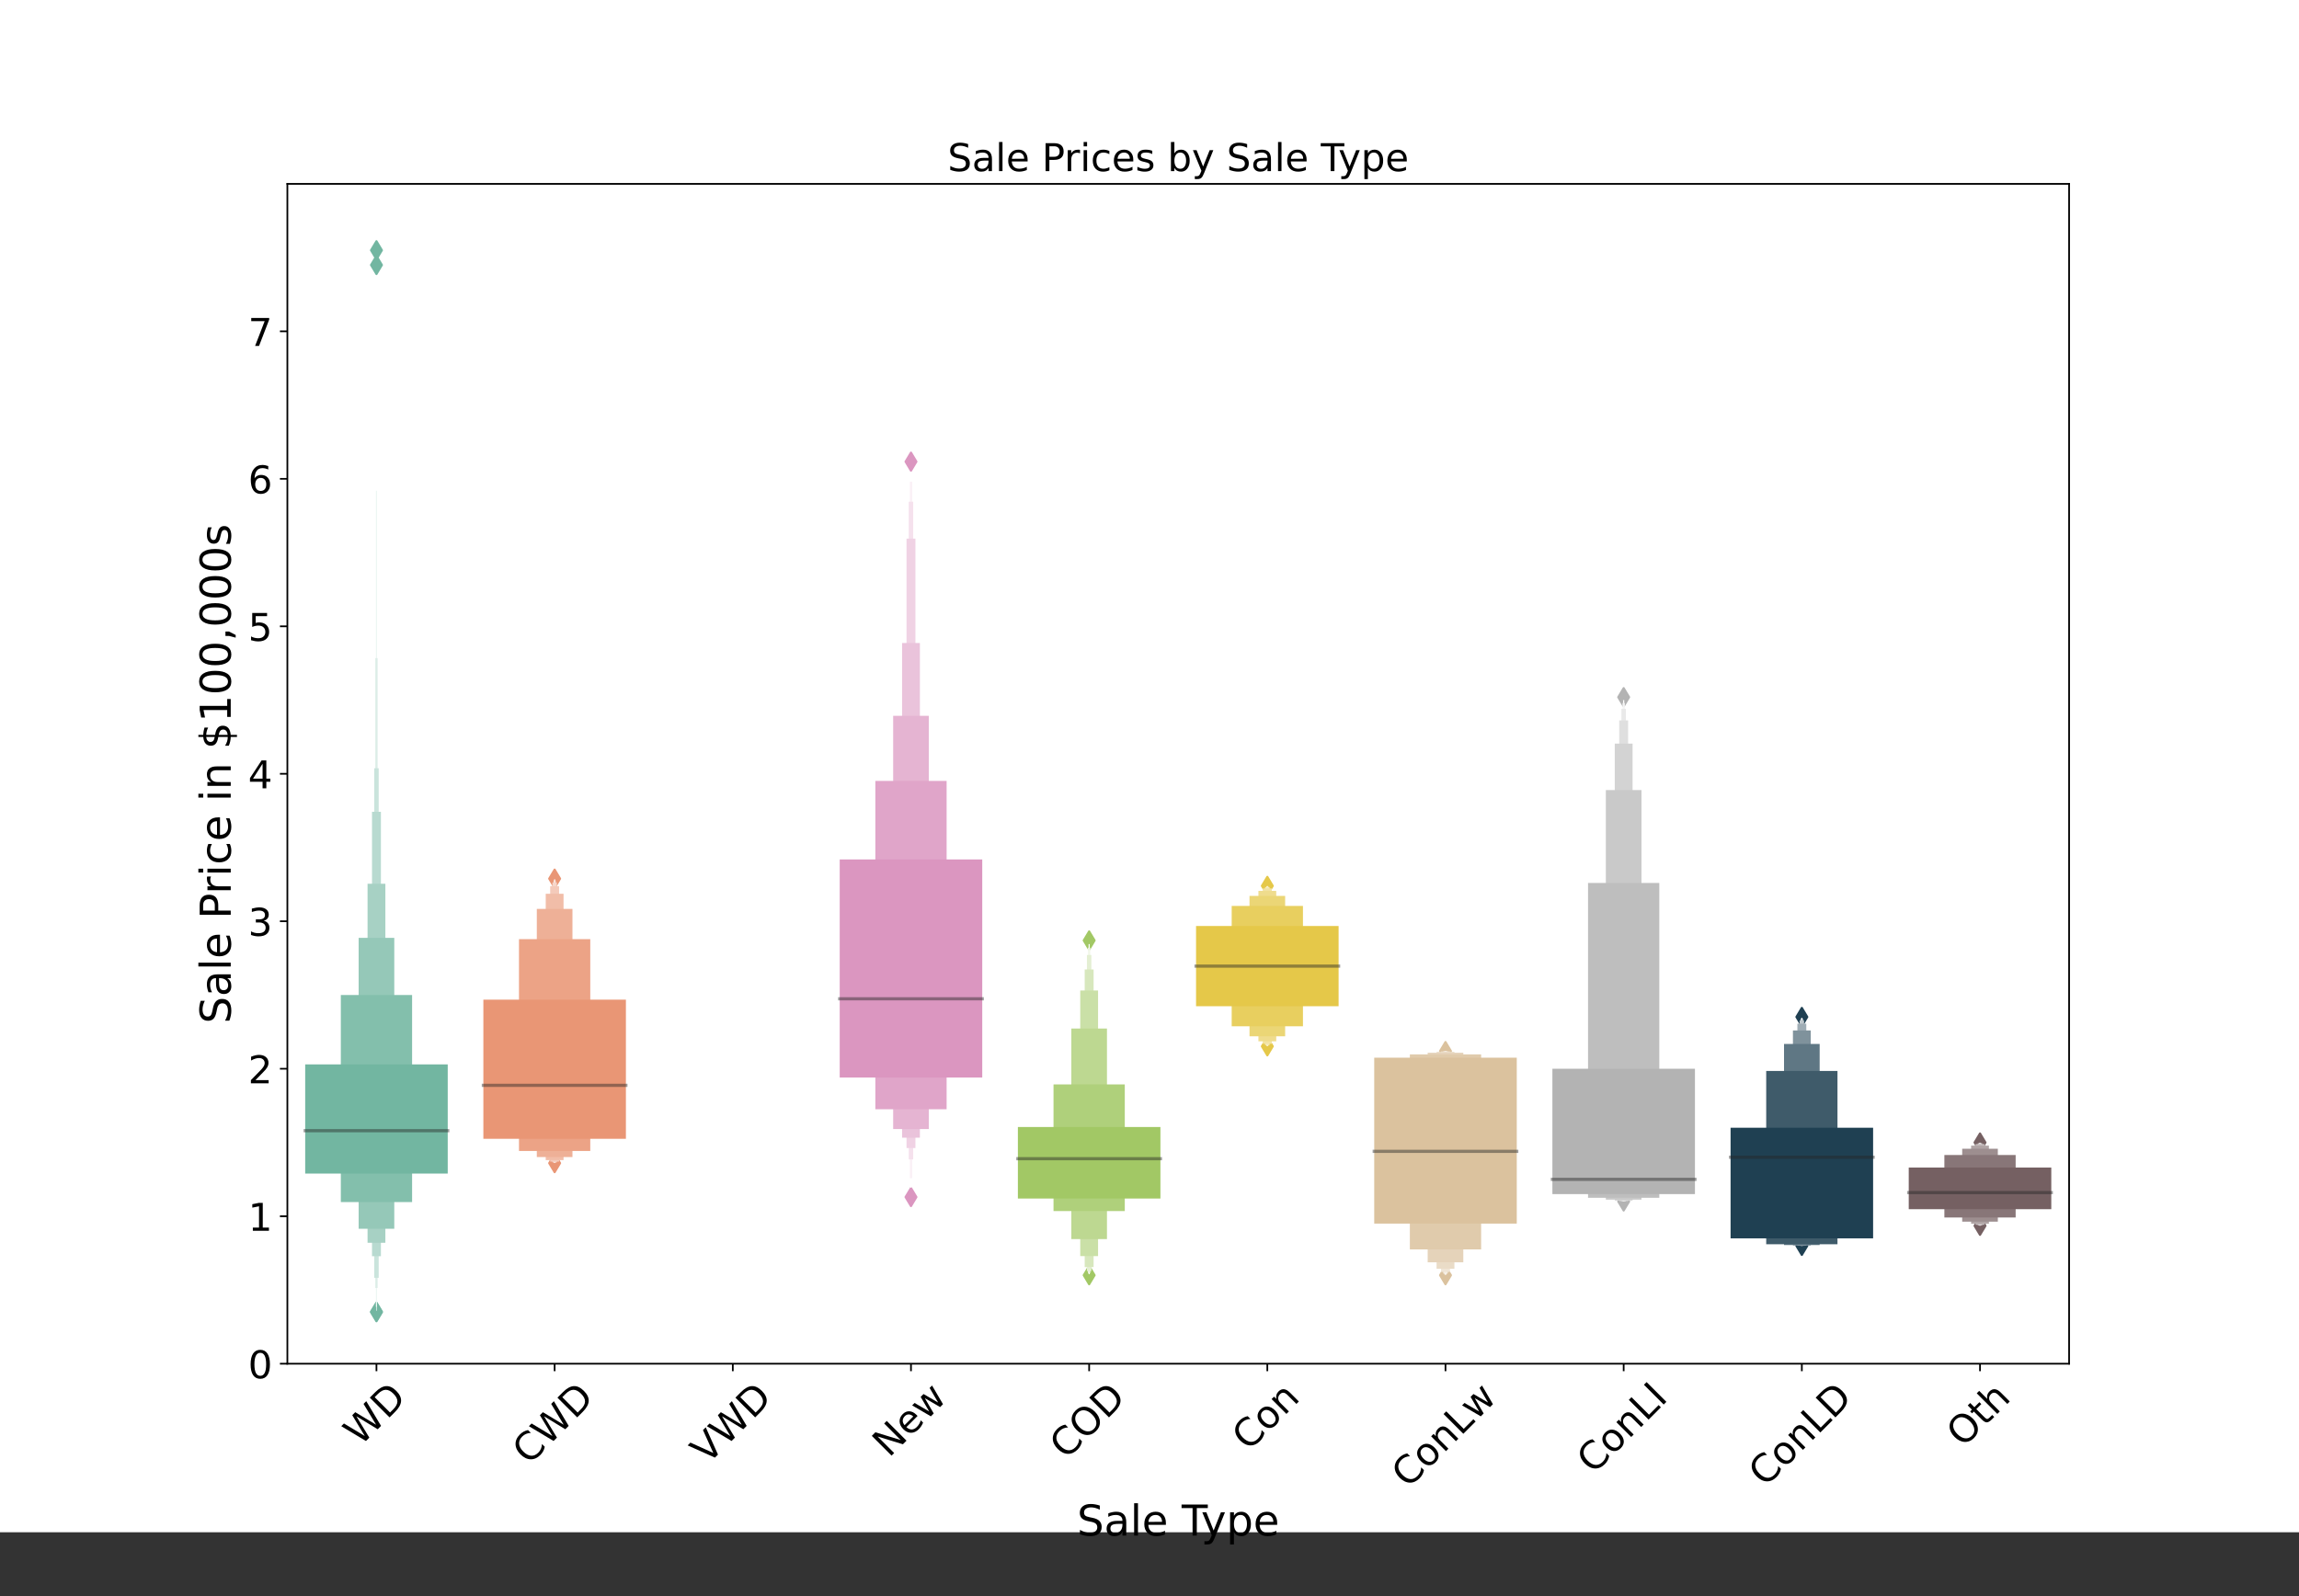 <?xml version="1.0" encoding="utf-8" standalone="no"?>
<!DOCTYPE svg PUBLIC "-//W3C//DTD SVG 1.1//EN"
  "http://www.w3.org/Graphics/SVG/1.1/DTD/svg11.dtd">
<!-- Created with matplotlib (https://matplotlib.org/) -->
<svg height="750pt" version="1.1" viewBox="0 0 1080 750" width="1080pt" xmlns="http://www.w3.org/2000/svg" xmlns:xlink="http://www.w3.org/1999/xlink">
 <rect x="0" y="0" width="1080" height="750" fill="#333333" stroke="none"/>
 <defs>
  <style type="text/css">
*{stroke-linecap:butt;stroke-linejoin:round;}
  </style>
 </defs>
 <g id="figure_1">
  <g id="patch_1">
   <path d="M 0 720 
L 1080 720 
L 1080 0 
L 0 0 
z
" style="fill:#ffffff;"/>
  </g>
  <g id="axes_1">
   <g id="patch_2">
    <path d="M 135 640.8 
L 972 640.8 
L 972 86.4 
L 135 86.4 
z
" style="fill:#ffffff;"/>
   </g>
   <g id="PathCollection_1">
    <defs>
     <path d="M -0 4.243 
L 2.546 0 
L 0 -4.243 
L -2.546 -0 
z
" id="m1fa54014be" style="stroke:#72b6a1;"/>
    </defs>
    <g clip-path="url(#p5eaa5b5c22)">
     <use style="fill:#72b6a1;stroke:#72b6a1;" x="176.85" xlink:href="#m1fa54014be" y="616.614"/>
     <use style="fill:#72b6a1;stroke:#72b6a1;" x="176.85" xlink:href="#m1fa54014be" y="616.329"/>
     <use style="fill:#72b6a1;stroke:#72b6a1;" x="176.85" xlink:href="#m1fa54014be" y="117.585"/>
     <use style="fill:#72b6a1;stroke:#72b6a1;" x="176.85" xlink:href="#m1fa54014be" y="124.515"/>
    </g>
   </g>
   <g id="PatchCollection_1">
    <path clip-path="url(#p5eaa5b5c22)" d="M 176.719 615.905 
L 176.981 615.905 
L 176.981 144.168 
L 176.719 144.168 
z
" style="fill:#ffffff;"/>
    <path clip-path="url(#p5eaa5b5c22)" d="M 176.588 614.077 
L 177.112 614.077 
L 177.112 230.604 
L 176.588 230.604 
z
" style="fill:#edf6f3;"/>
    <path clip-path="url(#p5eaa5b5c22)" d="M 176.327 605.219 
L 177.373 605.219 
L 177.373 309.237 
L 176.327 309.237 
z
" style="fill:#dcede7;"/>
    <path clip-path="url(#p5eaa5b5c22)" d="M 175.804 600.45 
L 177.896 600.45 
L 177.896 360.99 
L 175.804 360.99 
z
" style="fill:#cae4dc;"/>
    <path clip-path="url(#p5eaa5b5c22)" d="M 174.757 590.287 
L 178.942 590.287 
L 178.942 381.466 
L 174.757 381.466 
z
" style="fill:#b8dad0;"/>
    <path clip-path="url(#p5eaa5b5c22)" d="M 172.665 583.974 
L 181.035 583.974 
L 181.035 415.272 
L 172.665 415.272 
z
" style="fill:#a7d1c4;"/>
    <path clip-path="url(#p5eaa5b5c22)" d="M 168.48 577.39 
L 185.22 577.39 
L 185.22 440.696 
L 168.48 440.696 
z
" style="fill:#95c8b8;"/>
    <path clip-path="url(#p5eaa5b5c22)" d="M 160.11 564.847 
L 193.59 564.847 
L 193.59 467.55 
L 160.11 467.55 
z
" style="fill:#83bfac;"/>
    <path clip-path="url(#p5eaa5b5c22)" d="M 143.37 551.455 
L 210.33 551.455 
L 210.33 500.156 
L 143.37 500.156 
z
" style="fill:#72b6a1;"/>
   </g>
   <g id="PathCollection_2">
    <defs>
     <path d="M -0 4.243 
L 2.546 0 
L 0 -4.243 
L -2.546 -0 
z
" id="m1e833fdf84" style="stroke:#e99675;"/>
    </defs>
    <g clip-path="url(#p5eaa5b5c22)">
     <use style="fill:#e99675;stroke:#e99675;" x="260.55" xlink:href="#m1e833fdf84" y="546.552"/>
     <use style="fill:#e99675;stroke:#e99675;" x="260.55" xlink:href="#m1e833fdf84" y="412.872"/>
    </g>
   </g>
   <g id="PatchCollection_2">
    <path clip-path="url(#p5eaa5b5c22)" d="M 260.419 546.507 
L 260.681 546.507 
L 260.681 413.094 
L 260.419 413.094 
z
" style="fill:#ffffff;"/>
    <path clip-path="url(#p5eaa5b5c22)" d="M 260.288 546.463 
L 260.812 546.463 
L 260.812 413.317 
L 260.288 413.317 
z
" style="fill:#fcf2ee;"/>
    <path clip-path="url(#p5eaa5b5c22)" d="M 260.027 546.373 
L 261.073 546.373 
L 261.073 413.761 
L 260.027 413.761 
z
" style="fill:#f9e5dc;"/>
    <path clip-path="url(#p5eaa5b5c22)" d="M 259.504 546.195 
L 261.596 546.195 
L 261.596 414.649 
L 259.504 414.649 
z
" style="fill:#f7d7cb;"/>
    <path clip-path="url(#p5eaa5b5c22)" d="M 258.457 545.837 
L 262.642 545.837 
L 262.642 416.426 
L 258.457 416.426 
z
" style="fill:#f4caba;"/>
    <path clip-path="url(#p5eaa5b5c22)" d="M 256.365 545.123 
L 264.735 545.123 
L 264.735 419.98 
L 256.365 419.98 
z
" style="fill:#f1bda8;"/>
    <path clip-path="url(#p5eaa5b5c22)" d="M 252.18 543.693 
L 268.92 543.693 
L 268.92 427.087 
L 252.18 427.087 
z
" style="fill:#eeb097;"/>
    <path clip-path="url(#p5eaa5b5c22)" d="M 243.81 540.835 
L 277.29 540.835 
L 277.29 441.303 
L 243.81 441.303 
z
" style="fill:#eca386;"/>
    <path clip-path="url(#p5eaa5b5c22)" d="M 227.07 535.117 
L 294.03 535.117 
L 294.03 469.733 
L 227.07 469.733 
z
" style="fill:#e99675;"/>
   </g>
   <g id="PathCollection_3">
    <defs>
     <path d="M -0 4.243 
L 2.546 0 
L 0 -4.243 
L -2.546 -0 
z
" id="m6ea1dcc92c" style="stroke:#db96c0;"/>
    </defs>
    <g clip-path="url(#p5eaa5b5c22)">
     <use style="fill:#db96c0;stroke:#db96c0;" x="427.95" xlink:href="#m6ea1dcc92c" y="562.491"/>
     <use style="fill:#db96c0;stroke:#db96c0;" x="427.95" xlink:href="#m6ea1dcc92c" y="216.922"/>
    </g>
   </g>
   <g id="PatchCollection_3">
    <path clip-path="url(#p5eaa5b5c22)" d="M 427.688 558.069 
L 428.212 558.069 
L 428.212 221.626 
L 427.688 221.626 
z
" style="fill:#ffffff;"/>
    <path clip-path="url(#p5eaa5b5c22)" d="M 427.427 553.647 
L 428.473 553.647 
L 428.473 226.33 
L 427.427 226.33 
z
" style="fill:#faf0f6;"/>
    <path clip-path="url(#p5eaa5b5c22)" d="M 426.904 544.803 
L 428.996 544.803 
L 428.996 235.739 
L 426.904 235.739 
z
" style="fill:#f5e1ed;"/>
    <path clip-path="url(#p5eaa5b5c22)" d="M 425.858 539.46 
L 430.043 539.46 
L 430.043 253.092 
L 425.858 253.092 
z
" style="fill:#f0d2e4;"/>
    <path clip-path="url(#p5eaa5b5c22)" d="M 423.765 534.598 
L 432.135 534.598 
L 432.135 302.143 
L 423.765 302.143 
z
" style="fill:#eac3db;"/>
    <path clip-path="url(#p5eaa5b5c22)" d="M 419.58 530.526 
L 436.32 530.526 
L 436.32 336.356 
L 419.58 336.356 
z
" style="fill:#e5b4d2;"/>
    <path clip-path="url(#p5eaa5b5c22)" d="M 411.21 521.233 
L 444.69 521.233 
L 444.69 366.949 
L 411.21 366.949 
z
" style="fill:#e0a5c9;"/>
    <path clip-path="url(#p5eaa5b5c22)" d="M 394.47 506.323 
L 461.43 506.323 
L 461.43 403.85 
L 394.47 403.85 
z
" style="fill:#db96c0;"/>
   </g>
   <g id="PathCollection_4">
    <defs>
     <path d="M -0 4.243 
L 2.546 0 
L 0 -4.243 
L -2.546 -0 
z
" id="m5a07c19991" style="stroke:#a2c865;"/>
    </defs>
    <g clip-path="url(#p5eaa5b5c22)">
     <use style="fill:#a2c865;stroke:#a2c865;" x="511.65" xlink:href="#m5a07c19991" y="599.22"/>
     <use style="fill:#a2c865;stroke:#a2c865;" x="511.65" xlink:href="#m5a07c19991" y="441.909"/>
    </g>
   </g>
   <g id="PatchCollection_4">
    <path clip-path="url(#p5eaa5b5c22)" d="M 511.388 598.742 
L 511.912 598.742 
L 511.912 443.614 
L 511.388 443.614 
z
" style="fill:#ffffff;"/>
    <path clip-path="url(#p5eaa5b5c22)" d="M 511.127 598.265 
L 512.173 598.265 
L 512.173 445.32 
L 511.127 445.32 
z
" style="fill:#f2f7e9;"/>
    <path clip-path="url(#p5eaa5b5c22)" d="M 510.604 597.31 
L 512.696 597.31 
L 512.696 448.731 
L 510.604 448.731 
z
" style="fill:#e4efd3;"/>
    <path clip-path="url(#p5eaa5b5c22)" d="M 509.558 595.4 
L 513.742 595.4 
L 513.742 455.552 
L 509.558 455.552 
z
" style="fill:#d7e7bd;"/>
    <path clip-path="url(#p5eaa5b5c22)" d="M 507.465 590.237 
L 515.835 590.237 
L 515.835 465.428 
L 507.465 465.428 
z
" style="fill:#cae0a7;"/>
    <path clip-path="url(#p5eaa5b5c22)" d="M 503.28 582.241 
L 520.02 582.241 
L 520.02 483.298 
L 503.28 483.298 
z
" style="fill:#bdd891;"/>
    <path clip-path="url(#p5eaa5b5c22)" d="M 494.91 569.074 
L 528.39 569.074 
L 528.39 509.563 
L 494.91 509.563 
z
" style="fill:#afd07b;"/>
    <path clip-path="url(#p5eaa5b5c22)" d="M 478.17 563.184 
L 545.13 563.184 
L 545.13 529.573 
L 478.17 529.573 
z
" style="fill:#a2c865;"/>
   </g>
   <g id="PathCollection_5">
    <defs>
     <path d="M -0 4.243 
L 2.546 0 
L 0 -4.243 
L -2.546 -0 
z
" id="m0f93e8c6ad" style="stroke:#e5c849;"/>
    </defs>
    <g clip-path="url(#p5eaa5b5c22)">
     <use style="fill:#e5c849;stroke:#e5c849;" x="595.35" xlink:href="#m0f93e8c6ad" y="491.666"/>
     <use style="fill:#e5c849;stroke:#e5c849;" x="595.35" xlink:href="#m0f93e8c6ad" y="416.268"/>
    </g>
   </g>
   <g id="PatchCollection_5">
    <path clip-path="url(#p5eaa5b5c22)" d="M 595.219 491.593 
L 595.481 491.593 
L 595.481 416.342 
L 595.219 416.342 
z
" style="fill:#ffffff;"/>
    <path clip-path="url(#p5eaa5b5c22)" d="M 595.088 491.519 
L 595.612 491.519 
L 595.612 416.415 
L 595.088 416.415 
z
" style="fill:#fcf8e8;"/>
    <path clip-path="url(#p5eaa5b5c22)" d="M 594.827 491.372 
L 595.873 491.372 
L 595.873 416.563 
L 594.827 416.563 
z
" style="fill:#f8f1d1;"/>
    <path clip-path="url(#p5eaa5b5c22)" d="M 594.304 491.077 
L 596.396 491.077 
L 596.396 416.857 
L 594.304 416.857 
z
" style="fill:#f5eaba;"/>
    <path clip-path="url(#p5eaa5b5c22)" d="M 593.258 490.488 
L 597.442 490.488 
L 597.442 417.446 
L 593.258 417.446 
z
" style="fill:#f2e3a4;"/>
    <path clip-path="url(#p5eaa5b5c22)" d="M 591.165 489.31 
L 599.535 489.31 
L 599.535 418.624 
L 591.165 418.624 
z
" style="fill:#efdc8d;"/>
    <path clip-path="url(#p5eaa5b5c22)" d="M 586.98 486.954 
L 603.72 486.954 
L 603.72 420.98 
L 586.98 420.98 
z
" style="fill:#ebd676;"/>
    <path clip-path="url(#p5eaa5b5c22)" d="M 578.61 482.242 
L 612.09 482.242 
L 612.09 425.693 
L 578.61 425.693 
z
" style="fill:#e8cf5f;"/>
    <path clip-path="url(#p5eaa5b5c22)" d="M 561.87 472.817 
L 628.83 472.817 
L 628.83 435.118 
L 561.87 435.118 
z
" style="fill:#e5c849;"/>
   </g>
   <g id="PathCollection_6">
    <defs>
     <path d="M -0 4.243 
L 2.546 0 
L 0 -4.243 
L -2.546 -0 
z
" id="mefba1076ab" style="stroke:#dbc29e;"/>
    </defs>
    <g clip-path="url(#p5eaa5b5c22)">
     <use style="fill:#dbc29e;stroke:#dbc29e;" x="679.05" xlink:href="#mefba1076ab" y="599.22"/>
     <use style="fill:#dbc29e;stroke:#dbc29e;" x="679.05" xlink:href="#mefba1076ab" y="493.884"/>
    </g>
   </g>
   <g id="PatchCollection_6">
    <path clip-path="url(#p5eaa5b5c22)" d="M 678.788 599.031 
L 679.312 599.031 
L 679.312 493.908 
L 678.788 493.908 
z
" style="fill:#ffffff;"/>
    <path clip-path="url(#p5eaa5b5c22)" d="M 678.527 598.841 
L 679.573 598.841 
L 679.573 493.933 
L 678.527 493.933 
z
" style="fill:#faf6f1;"/>
    <path clip-path="url(#p5eaa5b5c22)" d="M 678.004 598.462 
L 680.096 598.462 
L 680.096 493.981 
L 678.004 493.981 
z
" style="fill:#f5eee3;"/>
    <path clip-path="url(#p5eaa5b5c22)" d="M 676.957 597.704 
L 681.143 597.704 
L 681.143 494.079 
L 676.957 494.079 
z
" style="fill:#f0e5d6;"/>
    <path clip-path="url(#p5eaa5b5c22)" d="M 674.865 596.188 
L 683.235 596.188 
L 683.235 494.274 
L 674.865 494.274 
z
" style="fill:#eadcc7;"/>
    <path clip-path="url(#p5eaa5b5c22)" d="M 670.68 593.156 
L 687.42 593.156 
L 687.42 494.664 
L 670.68 494.664 
z
" style="fill:#e5d3ba;"/>
    <path clip-path="url(#p5eaa5b5c22)" d="M 662.31 587.092 
L 695.79 587.092 
L 695.79 495.443 
L 662.31 495.443 
z
" style="fill:#e0cbac;"/>
    <path clip-path="url(#p5eaa5b5c22)" d="M 645.57 574.965 
L 712.53 574.965 
L 712.53 497.002 
L 645.57 497.002 
z
" style="fill:#dbc29e;"/>
   </g>
   <g id="PathCollection_7">
    <defs>
     <path d="M -0 4.243 
L 2.546 0 
L 0 -4.243 
L -2.546 -0 
z
" id="m945fa54803" style="stroke:#b3b3b3;"/>
    </defs>
    <g clip-path="url(#p5eaa5b5c22)">
     <use style="fill:#b3b3b3;stroke:#b3b3b3;" x="762.75" xlink:href="#m945fa54803" y="564.57"/>
     <use style="fill:#b3b3b3;stroke:#b3b3b3;" x="762.75" xlink:href="#m945fa54803" y="327.599"/>
    </g>
   </g>
   <g id="PatchCollection_7">
    <path clip-path="url(#p5eaa5b5c22)" d="M 762.488 564.543 
L 763.012 564.543 
L 763.012 328.963 
L 762.488 328.963 
z
" style="fill:#ffffff;"/>
    <path clip-path="url(#p5eaa5b5c22)" d="M 762.227 564.516 
L 763.273 564.516 
L 763.273 330.327 
L 762.227 330.327 
z
" style="fill:#f4f4f4;"/>
    <path clip-path="url(#p5eaa5b5c22)" d="M 761.704 564.462 
L 763.796 564.462 
L 763.796 333.055 
L 761.704 333.055 
z
" style="fill:#e9e9e9;"/>
    <path clip-path="url(#p5eaa5b5c22)" d="M 760.658 564.353 
L 764.842 564.353 
L 764.842 338.511 
L 760.658 338.511 
z
" style="fill:#dfdfdf;"/>
    <path clip-path="url(#p5eaa5b5c22)" d="M 758.565 564.137 
L 766.935 564.137 
L 766.935 349.424 
L 758.565 349.424 
z
" style="fill:#d3d3d3;"/>
    <path clip-path="url(#p5eaa5b5c22)" d="M 754.38 563.704 
L 771.12 563.704 
L 771.12 371.249 
L 754.38 371.249 
z
" style="fill:#c9c9c9;"/>
    <path clip-path="url(#p5eaa5b5c22)" d="M 746.01 562.837 
L 779.49 562.837 
L 779.49 414.899 
L 746.01 414.899 
z
" style="fill:#bebebe;"/>
    <path clip-path="url(#p5eaa5b5c22)" d="M 729.27 561.105 
L 796.23 561.105 
L 796.23 502.2 
L 729.27 502.2 
z
" style="fill:#b3b3b3;"/>
   </g>
   <g id="PathCollection_8">
    <defs>
     <path d="M -0 4.243 
L 2.546 0 
L 0 -4.243 
L -2.546 -0 
z
" id="m7b55e88d01" style="stroke:#1f4052;"/>
    </defs>
    <g clip-path="url(#p5eaa5b5c22)">
     <use style="fill:#1f4052;stroke:#1f4052;" x="846.45" xlink:href="#m7b55e88d01" y="585.429"/>
     <use style="fill:#1f4052;stroke:#1f4052;" x="846.45" xlink:href="#m7b55e88d01" y="477.856"/>
    </g>
   </g>
   <g id="PatchCollection_8">
    <path clip-path="url(#p5eaa5b5c22)" d="M 846.188 585.417 
L 846.712 585.417 
L 846.712 478.253 
L 846.188 478.253 
z
" style="fill:#ffffff;"/>
    <path clip-path="url(#p5eaa5b5c22)" d="M 845.927 585.405 
L 846.973 585.405 
L 846.973 478.65 
L 845.927 478.65 
z
" style="fill:#dfe4e7;"/>
    <path clip-path="url(#p5eaa5b5c22)" d="M 845.404 585.382 
L 847.496 585.382 
L 847.496 479.443 
L 845.404 479.443 
z
" style="fill:#bfc8cd;"/>
    <path clip-path="url(#p5eaa5b5c22)" d="M 844.357 585.334 
L 848.543 585.334 
L 848.543 481.029 
L 844.357 481.029 
z
" style="fill:#9fadb5;"/>
    <path clip-path="url(#p5eaa5b5c22)" d="M 842.265 585.239 
L 850.635 585.239 
L 850.635 484.202 
L 842.265 484.202 
z
" style="fill:#7f929c;"/>
    <path clip-path="url(#p5eaa5b5c22)" d="M 838.08 585.048 
L 854.82 585.048 
L 854.82 490.548 
L 838.08 490.548 
z
" style="fill:#5f7784;"/>
    <path clip-path="url(#p5eaa5b5c22)" d="M 829.71 584.667 
L 863.19 584.667 
L 863.19 503.24 
L 829.71 503.24 
z
" style="fill:#3f5b6a;"/>
    <path clip-path="url(#p5eaa5b5c22)" d="M 812.97 581.895 
L 879.93 581.895 
L 879.93 529.92 
L 812.97 529.92 
z
" style="fill:#1f4052;"/>
   </g>
   <g id="PathCollection_9">
    <defs>
     <path d="M -0 4.243 
L 2.546 0 
L 0 -4.243 
L -2.546 -0 
z
" id="m2647df2379" style="stroke:#756062;"/>
    </defs>
    <g clip-path="url(#p5eaa5b5c22)">
     <use style="fill:#756062;stroke:#756062;" x="930.15" xlink:href="#m2647df2379" y="576.005"/>
     <use style="fill:#756062;stroke:#756062;" x="930.15" xlink:href="#m2647df2379" y="536.85"/>
    </g>
   </g>
   <g id="PatchCollection_9">
    <path clip-path="url(#p5eaa5b5c22)" d="M 929.888 575.943 
L 930.412 575.943 
L 930.412 536.942 
L 929.888 536.942 
z
" style="fill:#ffffff;"/>
    <path clip-path="url(#p5eaa5b5c22)" d="M 929.627 575.882 
L 930.673 575.882 
L 930.673 537.034 
L 929.627 537.034 
z
" style="fill:#ece9e9;"/>
    <path clip-path="url(#p5eaa5b5c22)" d="M 929.104 575.76 
L 931.196 575.76 
L 931.196 537.218 
L 929.104 537.218 
z
" style="fill:#d7d1d2;"/>
    <path clip-path="url(#p5eaa5b5c22)" d="M 928.058 575.516 
L 932.242 575.516 
L 932.242 537.585 
L 928.058 537.585 
z
" style="fill:#c4bbbc;"/>
    <path clip-path="url(#p5eaa5b5c22)" d="M 925.965 575.028 
L 934.335 575.028 
L 934.335 538.32 
L 925.965 538.32 
z
" style="fill:#b0a4a5;"/>
    <path clip-path="url(#p5eaa5b5c22)" d="M 921.78 574.051 
L 938.52 574.051 
L 938.52 539.791 
L 921.78 539.791 
z
" style="fill:#9d8e8f;"/>
    <path clip-path="url(#p5eaa5b5c22)" d="M 913.41 572.098 
L 946.89 572.098 
L 946.89 542.732 
L 913.41 542.732 
z
" style="fill:#887678;"/>
    <path clip-path="url(#p5eaa5b5c22)" d="M 896.67 568.191 
L 963.63 568.191 
L 963.63 548.614 
L 896.67 548.614 
z
" style="fill:#756062;"/>
   </g>
   <g id="matplotlib.axis_1">
    <g id="xtick_1">
     <g id="line2d_1">
      <defs>
       <path d="M 0 0 
L 0 3.5 
" id="m673f34ac78" style="stroke:#000000;stroke-width:0.8;"/>
      </defs>
      <g>
       <use style="stroke:#000000;stroke-width:0.8;" x="176.85" xlink:href="#m673f34ac78" y="640.8"/>
      </g>
     </g>
     <g id="text_1">
      <!-- WD -->
      <defs>
       <path d="M 3.328 72.906 
L 13.281 72.906 
L 28.609 11.281 
L 43.891 72.906 
L 54.984 72.906 
L 70.312 11.281 
L 85.594 72.906 
L 95.609 72.906 
L 77.297 0 
L 64.891 0 
L 49.516 63.281 
L 33.984 0 
L 21.578 0 
z
" id="DejaVuSans-87"/>
       <path d="M 19.672 64.797 
L 19.672 8.109 
L 31.594 8.109 
Q 46.688 8.109 53.688 14.938 
Q 60.688 21.781 60.688 36.531 
Q 60.688 51.172 53.688 57.984 
Q 46.688 64.797 31.594 64.797 
z
M 9.812 72.906 
L 30.078 72.906 
Q 51.266 72.906 61.172 64.094 
Q 71.094 55.281 71.094 36.531 
Q 71.094 17.672 61.125 8.828 
Q 51.172 0 30.078 0 
L 9.812 0 
z
" id="DejaVuSans-68"/>
      </defs>
      <g transform="translate(169.169 679.856)rotate(-45)scale(0.18 -0.18)">
       <use xlink:href="#DejaVuSans-87"/>
       <use x="98.877" xlink:href="#DejaVuSans-68"/>
      </g>
     </g>
    </g>
    <g id="xtick_2">
     <g id="line2d_2">
      <g>
       <use style="stroke:#000000;stroke-width:0.8;" x="260.55" xlink:href="#m673f34ac78" y="640.8"/>
      </g>
     </g>
     <g id="text_2">
      <!-- CWD -->
      <defs>
       <path d="M 64.406 67.281 
L 64.406 56.891 
Q 59.422 61.531 53.781 63.812 
Q 48.141 66.109 41.797 66.109 
Q 29.297 66.109 22.656 58.469 
Q 16.016 50.828 16.016 36.375 
Q 16.016 21.969 22.656 14.328 
Q 29.297 6.688 41.797 6.688 
Q 48.141 6.688 53.781 8.984 
Q 59.422 11.281 64.406 15.922 
L 64.406 5.609 
Q 59.234 2.094 53.438 0.328 
Q 47.656 -1.422 41.219 -1.422 
Q 24.656 -1.422 15.125 8.703 
Q 5.609 18.844 5.609 36.375 
Q 5.609 53.953 15.125 64.078 
Q 24.656 74.219 41.219 74.219 
Q 47.75 74.219 53.531 72.484 
Q 59.328 70.75 64.406 67.281 
z
" id="DejaVuSans-67"/>
      </defs>
      <g transform="translate(248.426 688.744)rotate(-45)scale(0.18 -0.18)">
       <use xlink:href="#DejaVuSans-67"/>
       <use x="69.824" xlink:href="#DejaVuSans-87"/>
       <use x="168.701" xlink:href="#DejaVuSans-68"/>
      </g>
     </g>
    </g>
    <g id="xtick_3">
     <g id="line2d_3">
      <g>
       <use style="stroke:#000000;stroke-width:0.8;" x="344.25" xlink:href="#m673f34ac78" y="640.8"/>
      </g>
     </g>
     <g id="text_3">
      <!-- VWD -->
      <defs>
       <path d="M 28.609 0 
L 0.781 72.906 
L 11.078 72.906 
L 34.188 11.531 
L 57.328 72.906 
L 67.578 72.906 
L 39.797 0 
z
" id="DejaVuSans-86"/>
      </defs>
      <g transform="translate(332.216 688.563)rotate(-45)scale(0.18 -0.18)">
       <use xlink:href="#DejaVuSans-86"/>
       <use x="68.408" xlink:href="#DejaVuSans-87"/>
       <use x="167.285" xlink:href="#DejaVuSans-68"/>
      </g>
     </g>
    </g>
    <g id="xtick_4">
     <g id="line2d_4">
      <g>
       <use style="stroke:#000000;stroke-width:0.8;" x="427.95" xlink:href="#m673f34ac78" y="640.8"/>
      </g>
     </g>
     <g id="text_4">
      <!-- New -->
      <defs>
       <path d="M 9.812 72.906 
L 23.094 72.906 
L 55.422 11.922 
L 55.422 72.906 
L 64.984 72.906 
L 64.984 0 
L 51.703 0 
L 19.391 60.984 
L 19.391 0 
L 9.812 0 
z
" id="DejaVuSans-78"/>
       <path d="M 56.203 29.594 
L 56.203 25.203 
L 14.891 25.203 
Q 15.484 15.922 20.484 11.062 
Q 25.484 6.203 34.422 6.203 
Q 39.594 6.203 44.453 7.469 
Q 49.312 8.734 54.109 11.281 
L 54.109 2.781 
Q 49.266 0.734 44.188 -0.344 
Q 39.109 -1.422 33.891 -1.422 
Q 20.797 -1.422 13.156 6.188 
Q 5.516 13.812 5.516 26.812 
Q 5.516 40.234 12.766 48.109 
Q 20.016 56 32.328 56 
Q 43.359 56 49.781 48.891 
Q 56.203 41.797 56.203 29.594 
z
M 47.219 32.234 
Q 47.125 39.594 43.094 43.984 
Q 39.062 48.391 32.422 48.391 
Q 24.906 48.391 20.391 44.141 
Q 15.875 39.891 15.188 32.172 
z
" id="DejaVuSans-101"/>
       <path d="M 4.203 54.688 
L 13.188 54.688 
L 24.422 12.016 
L 35.594 54.688 
L 46.188 54.688 
L 57.422 12.016 
L 68.609 54.688 
L 77.594 54.688 
L 63.281 0 
L 52.688 0 
L 40.922 44.828 
L 29.109 0 
L 18.5 0 
z
" id="DejaVuSans-119"/>
      </defs>
      <g transform="translate(417.581 685.234)rotate(-45)scale(0.18 -0.18)">
       <use xlink:href="#DejaVuSans-78"/>
       <use x="74.805" xlink:href="#DejaVuSans-101"/>
       <use x="136.328" xlink:href="#DejaVuSans-119"/>
      </g>
     </g>
    </g>
    <g id="xtick_5">
     <g id="line2d_5">
      <g>
       <use style="stroke:#000000;stroke-width:0.8;" x="511.65" xlink:href="#m673f34ac78" y="640.8"/>
      </g>
     </g>
     <g id="text_5">
      <!-- COD -->
      <defs>
       <path d="M 39.406 66.219 
Q 28.656 66.219 22.328 58.203 
Q 16.016 50.203 16.016 36.375 
Q 16.016 22.609 22.328 14.594 
Q 28.656 6.594 39.406 6.594 
Q 50.141 6.594 56.422 14.594 
Q 62.703 22.609 62.703 36.375 
Q 62.703 50.203 56.422 58.203 
Q 50.141 66.219 39.406 66.219 
z
M 39.406 74.219 
Q 54.734 74.219 63.906 63.938 
Q 73.094 53.656 73.094 36.375 
Q 73.094 19.141 63.906 8.859 
Q 54.734 -1.422 39.406 -1.422 
Q 24.031 -1.422 14.812 8.828 
Q 5.609 19.094 5.609 36.375 
Q 5.609 53.656 14.812 63.938 
Q 24.031 74.219 39.406 74.219 
z
" id="DejaVuSans-79"/>
      </defs>
      <g transform="translate(500.808 686.179)rotate(-45)scale(0.18 -0.18)">
       <use xlink:href="#DejaVuSans-67"/>
       <use x="69.824" xlink:href="#DejaVuSans-79"/>
       <use x="148.535" xlink:href="#DejaVuSans-68"/>
      </g>
     </g>
    </g>
    <g id="xtick_6">
     <g id="line2d_6">
      <g>
       <use style="stroke:#000000;stroke-width:0.8;" x="595.35" xlink:href="#m673f34ac78" y="640.8"/>
      </g>
     </g>
     <g id="text_6">
      <!-- Con -->
      <defs>
       <path d="M 30.609 48.391 
Q 23.391 48.391 19.188 42.75 
Q 14.984 37.109 14.984 27.297 
Q 14.984 17.484 19.156 11.844 
Q 23.344 6.203 30.609 6.203 
Q 37.797 6.203 41.984 11.859 
Q 46.188 17.531 46.188 27.297 
Q 46.188 37.016 41.984 42.703 
Q 37.797 48.391 30.609 48.391 
z
M 30.609 56 
Q 42.328 56 49.016 48.375 
Q 55.719 40.766 55.719 27.297 
Q 55.719 13.875 49.016 6.219 
Q 42.328 -1.422 30.609 -1.422 
Q 18.844 -1.422 12.172 6.219 
Q 5.516 13.875 5.516 27.297 
Q 5.516 40.766 12.172 48.375 
Q 18.844 56 30.609 56 
z
" id="DejaVuSans-111"/>
       <path d="M 54.891 33.016 
L 54.891 0 
L 45.906 0 
L 45.906 32.719 
Q 45.906 40.484 42.875 44.328 
Q 39.844 48.188 33.797 48.188 
Q 26.516 48.188 22.312 43.547 
Q 18.109 38.922 18.109 30.906 
L 18.109 0 
L 9.078 0 
L 9.078 54.688 
L 18.109 54.688 
L 18.109 46.188 
Q 21.344 51.125 25.703 53.562 
Q 30.078 56 35.797 56 
Q 45.219 56 50.047 50.172 
Q 54.891 44.344 54.891 33.016 
z
" id="DejaVuSans-110"/>
      </defs>
      <g transform="translate(586.491 682.213)rotate(-45)scale(0.18 -0.18)">
       <use xlink:href="#DejaVuSans-67"/>
       <use x="69.824" xlink:href="#DejaVuSans-111"/>
       <use x="131.006" xlink:href="#DejaVuSans-110"/>
      </g>
     </g>
    </g>
    <g id="xtick_7">
     <g id="line2d_7">
      <g>
       <use style="stroke:#000000;stroke-width:0.8;" x="679.05" xlink:href="#m673f34ac78" y="640.8"/>
      </g>
     </g>
     <g id="text_7">
      <!-- ConLw -->
      <defs>
       <path d="M 9.812 72.906 
L 19.672 72.906 
L 19.672 8.297 
L 55.172 8.297 
L 55.172 0 
L 9.812 0 
z
" id="DejaVuSans-76"/>
      </defs>
      <g transform="translate(661.441 699.714)rotate(-45)scale(0.18 -0.18)">
       <use xlink:href="#DejaVuSans-67"/>
       <use x="69.824" xlink:href="#DejaVuSans-111"/>
       <use x="131.006" xlink:href="#DejaVuSans-110"/>
       <use x="194.385" xlink:href="#DejaVuSans-76"/>
       <use x="250.098" xlink:href="#DejaVuSans-119"/>
      </g>
     </g>
    </g>
    <g id="xtick_8">
     <g id="line2d_8">
      <g>
       <use style="stroke:#000000;stroke-width:0.8;" x="762.75" xlink:href="#m673f34ac78" y="640.8"/>
      </g>
     </g>
     <g id="text_8">
      <!-- ConLI -->
      <defs>
       <path d="M 9.812 72.906 
L 19.672 72.906 
L 19.672 0 
L 9.812 0 
z
" id="DejaVuSans-73"/>
      </defs>
      <g transform="translate(748.468 693.06)rotate(-45)scale(0.18 -0.18)">
       <use xlink:href="#DejaVuSans-67"/>
       <use x="69.824" xlink:href="#DejaVuSans-111"/>
       <use x="131.006" xlink:href="#DejaVuSans-110"/>
       <use x="194.385" xlink:href="#DejaVuSans-76"/>
       <use x="250.098" xlink:href="#DejaVuSans-73"/>
      </g>
     </g>
    </g>
    <g id="xtick_9">
     <g id="line2d_9">
      <g>
       <use style="stroke:#000000;stroke-width:0.8;" x="846.45" xlink:href="#m673f34ac78" y="640.8"/>
      </g>
     </g>
     <g id="text_9">
      <!-- ConLD -->
      <g transform="translate(829.145 699.105)rotate(-45)scale(0.18 -0.18)">
       <use xlink:href="#DejaVuSans-67"/>
       <use x="69.824" xlink:href="#DejaVuSans-111"/>
       <use x="131.006" xlink:href="#DejaVuSans-110"/>
       <use x="194.385" xlink:href="#DejaVuSans-76"/>
       <use x="250.098" xlink:href="#DejaVuSans-68"/>
      </g>
     </g>
    </g>
    <g id="xtick_10">
     <g id="line2d_10">
      <g>
       <use style="stroke:#000000;stroke-width:0.8;" x="930.15" xlink:href="#m673f34ac78" y="640.8"/>
      </g>
     </g>
     <g id="text_10">
      <!-- Oth -->
      <defs>
       <path d="M 18.312 70.219 
L 18.312 54.688 
L 36.812 54.688 
L 36.812 47.703 
L 18.312 47.703 
L 18.312 18.016 
Q 18.312 11.328 20.141 9.422 
Q 21.969 7.516 27.594 7.516 
L 36.812 7.516 
L 36.812 0 
L 27.594 0 
Q 17.188 0 13.234 3.875 
Q 9.281 7.766 9.281 18.016 
L 9.281 47.703 
L 2.688 47.703 
L 2.688 54.688 
L 9.281 54.688 
L 9.281 70.219 
z
" id="DejaVuSans-116"/>
       <path d="M 54.891 33.016 
L 54.891 0 
L 45.906 0 
L 45.906 32.719 
Q 45.906 40.484 42.875 44.328 
Q 39.844 48.188 33.797 48.188 
Q 26.516 48.188 22.312 43.547 
Q 18.109 38.922 18.109 30.906 
L 18.109 0 
L 9.078 0 
L 9.078 75.984 
L 18.109 75.984 
L 18.109 46.188 
Q 21.344 51.125 25.703 53.562 
Q 30.078 56 35.797 56 
Q 45.219 56 50.047 50.172 
Q 54.891 44.344 54.891 33.016 
z
" id="DejaVuSans-104"/>
      </defs>
      <g transform="translate(922.124 680.547)rotate(-45)scale(0.18 -0.18)">
       <use xlink:href="#DejaVuSans-79"/>
       <use x="78.711" xlink:href="#DejaVuSans-116"/>
       <use x="117.92" xlink:href="#DejaVuSans-104"/>
      </g>
     </g>
    </g>
    <g id="text_11">
     <!-- Sale Type -->
     <defs>
      <path d="M 53.516 70.516 
L 53.516 60.891 
Q 47.906 63.578 42.922 64.891 
Q 37.938 66.219 33.297 66.219 
Q 25.25 66.219 20.875 63.094 
Q 16.5 59.969 16.5 54.203 
Q 16.5 49.359 19.406 46.891 
Q 22.312 44.438 30.422 42.922 
L 36.375 41.703 
Q 47.406 39.594 52.656 34.297 
Q 57.906 29 57.906 20.125 
Q 57.906 9.516 50.797 4.047 
Q 43.703 -1.422 29.984 -1.422 
Q 24.812 -1.422 18.969 -0.25 
Q 13.141 0.922 6.891 3.219 
L 6.891 13.375 
Q 12.891 10.016 18.656 8.297 
Q 24.422 6.594 29.984 6.594 
Q 38.422 6.594 43.016 9.906 
Q 47.609 13.234 47.609 19.391 
Q 47.609 24.75 44.312 27.781 
Q 41.016 30.812 33.5 32.328 
L 27.484 33.5 
Q 16.453 35.688 11.516 40.375 
Q 6.594 45.062 6.594 53.422 
Q 6.594 63.094 13.406 68.656 
Q 20.219 74.219 32.172 74.219 
Q 37.312 74.219 42.625 73.281 
Q 47.953 72.359 53.516 70.516 
z
" id="DejaVuSans-83"/>
      <path d="M 34.281 27.484 
Q 23.391 27.484 19.188 25 
Q 14.984 22.516 14.984 16.5 
Q 14.984 11.719 18.141 8.906 
Q 21.297 6.109 26.703 6.109 
Q 34.188 6.109 38.703 11.406 
Q 43.219 16.703 43.219 25.484 
L 43.219 27.484 
z
M 52.203 31.203 
L 52.203 0 
L 43.219 0 
L 43.219 8.297 
Q 40.141 3.328 35.547 0.953 
Q 30.953 -1.422 24.312 -1.422 
Q 15.922 -1.422 10.953 3.297 
Q 6 8.016 6 15.922 
Q 6 25.141 12.172 29.828 
Q 18.359 34.516 30.609 34.516 
L 43.219 34.516 
L 43.219 35.406 
Q 43.219 41.609 39.141 45 
Q 35.062 48.391 27.688 48.391 
Q 23 48.391 18.547 47.266 
Q 14.109 46.141 10.016 43.891 
L 10.016 52.203 
Q 14.938 54.109 19.578 55.047 
Q 24.219 56 28.609 56 
Q 40.484 56 46.344 49.844 
Q 52.203 43.703 52.203 31.203 
z
" id="DejaVuSans-97"/>
      <path d="M 9.422 75.984 
L 18.406 75.984 
L 18.406 0 
L 9.422 0 
z
" id="DejaVuSans-108"/>
      <path id="DejaVuSans-32"/>
      <path d="M -0.297 72.906 
L 61.375 72.906 
L 61.375 64.594 
L 35.5 64.594 
L 35.5 0 
L 25.594 0 
L 25.594 64.594 
L -0.297 64.594 
z
" id="DejaVuSans-84"/>
      <path d="M 32.172 -5.078 
Q 28.375 -14.844 24.75 -17.812 
Q 21.141 -20.797 15.094 -20.797 
L 7.906 -20.797 
L 7.906 -13.281 
L 13.188 -13.281 
Q 16.891 -13.281 18.938 -11.516 
Q 21 -9.766 23.484 -3.219 
L 25.094 0.875 
L 2.984 54.688 
L 12.5 54.688 
L 29.594 11.922 
L 46.688 54.688 
L 56.203 54.688 
z
" id="DejaVuSans-121"/>
      <path d="M 18.109 8.203 
L 18.109 -20.797 
L 9.078 -20.797 
L 9.078 54.688 
L 18.109 54.688 
L 18.109 46.391 
Q 20.953 51.266 25.266 53.625 
Q 29.594 56 35.594 56 
Q 45.562 56 51.781 48.094 
Q 58.016 40.188 58.016 27.297 
Q 58.016 14.406 51.781 6.484 
Q 45.562 -1.422 35.594 -1.422 
Q 29.594 -1.422 25.266 0.953 
Q 20.953 3.328 18.109 8.203 
z
M 48.688 27.297 
Q 48.688 37.203 44.609 42.844 
Q 40.531 48.484 33.406 48.484 
Q 26.266 48.484 22.188 42.844 
Q 18.109 37.203 18.109 27.297 
Q 18.109 17.391 22.188 11.75 
Q 26.266 6.109 33.406 6.109 
Q 40.531 6.109 44.609 11.75 
Q 48.688 17.391 48.688 27.297 
z
" id="DejaVuSans-112"/>
     </defs>
     <g transform="translate(505.948 721.558)scale(0.2 -0.2)">
      <use xlink:href="#DejaVuSans-83"/>
      <use x="63.477" xlink:href="#DejaVuSans-97"/>
      <use x="124.756" xlink:href="#DejaVuSans-108"/>
      <use x="152.539" xlink:href="#DejaVuSans-101"/>
      <use x="214.062" xlink:href="#DejaVuSans-32"/>
      <use x="245.85" xlink:href="#DejaVuSans-84"/>
      <use x="291.309" xlink:href="#DejaVuSans-121"/>
      <use x="350.488" xlink:href="#DejaVuSans-112"/>
      <use x="413.965" xlink:href="#DejaVuSans-101"/>
     </g>
    </g>
   </g>
   <g id="matplotlib.axis_2">
    <g id="ytick_1">
     <g id="line2d_11">
      <defs>
       <path d="M 0 0 
L -3.5 0 
" id="meec952b5c3" style="stroke:#000000;stroke-width:0.8;"/>
      </defs>
      <g>
       <use style="stroke:#000000;stroke-width:0.8;" x="135" xlink:href="#meec952b5c3" y="640.8"/>
      </g>
     </g>
     <g id="text_12">
      <!-- 0 -->
      <defs>
       <path d="M 31.781 66.406 
Q 24.172 66.406 20.328 58.906 
Q 16.5 51.422 16.5 36.375 
Q 16.5 21.391 20.328 13.891 
Q 24.172 6.391 31.781 6.391 
Q 39.453 6.391 43.281 13.891 
Q 47.125 21.391 47.125 36.375 
Q 47.125 51.422 43.281 58.906 
Q 39.453 66.406 31.781 66.406 
z
M 31.781 74.219 
Q 44.047 74.219 50.516 64.516 
Q 56.984 54.828 56.984 36.375 
Q 56.984 17.969 50.516 8.266 
Q 44.047 -1.422 31.781 -1.422 
Q 19.531 -1.422 13.062 8.266 
Q 6.594 17.969 6.594 36.375 
Q 6.594 54.828 13.062 64.516 
Q 19.531 74.219 31.781 74.219 
z
" id="DejaVuSans-48"/>
      </defs>
      <g transform="translate(116.547 647.639)scale(0.18 -0.18)">
       <use xlink:href="#DejaVuSans-48"/>
      </g>
     </g>
    </g>
    <g id="ytick_2">
     <g id="line2d_12">
      <g>
       <use style="stroke:#000000;stroke-width:0.8;" x="135" xlink:href="#meec952b5c3" y="571.5"/>
      </g>
     </g>
     <g id="text_13">
      <!-- 1 -->
      <defs>
       <path d="M 12.406 8.297 
L 28.516 8.297 
L 28.516 63.922 
L 10.984 60.406 
L 10.984 69.391 
L 28.422 72.906 
L 38.281 72.906 
L 38.281 8.297 
L 54.391 8.297 
L 54.391 0 
L 12.406 0 
z
" id="DejaVuSans-49"/>
      </defs>
      <g transform="translate(116.547 578.339)scale(0.18 -0.18)">
       <use xlink:href="#DejaVuSans-49"/>
      </g>
     </g>
    </g>
    <g id="ytick_3">
     <g id="line2d_13">
      <g>
       <use style="stroke:#000000;stroke-width:0.8;" x="135" xlink:href="#meec952b5c3" y="502.2"/>
      </g>
     </g>
     <g id="text_14">
      <!-- 2 -->
      <defs>
       <path d="M 19.188 8.297 
L 53.609 8.297 
L 53.609 0 
L 7.328 0 
L 7.328 8.297 
Q 12.938 14.109 22.625 23.891 
Q 32.328 33.688 34.812 36.531 
Q 39.547 41.844 41.422 45.531 
Q 43.312 49.219 43.312 52.781 
Q 43.312 58.594 39.234 62.25 
Q 35.156 65.922 28.609 65.922 
Q 23.969 65.922 18.812 64.312 
Q 13.672 62.703 7.812 59.422 
L 7.812 69.391 
Q 13.766 71.781 18.938 73 
Q 24.125 74.219 28.422 74.219 
Q 39.75 74.219 46.484 68.547 
Q 53.219 62.891 53.219 53.422 
Q 53.219 48.922 51.531 44.891 
Q 49.859 40.875 45.406 35.406 
Q 44.188 33.984 37.641 27.219 
Q 31.109 20.453 19.188 8.297 
z
" id="DejaVuSans-50"/>
      </defs>
      <g transform="translate(116.547 509.039)scale(0.18 -0.18)">
       <use xlink:href="#DejaVuSans-50"/>
      </g>
     </g>
    </g>
    <g id="ytick_4">
     <g id="line2d_14">
      <g>
       <use style="stroke:#000000;stroke-width:0.8;" x="135" xlink:href="#meec952b5c3" y="432.9"/>
      </g>
     </g>
     <g id="text_15">
      <!-- 3 -->
      <defs>
       <path d="M 40.578 39.312 
Q 47.656 37.797 51.625 33 
Q 55.609 28.219 55.609 21.188 
Q 55.609 10.406 48.188 4.484 
Q 40.766 -1.422 27.094 -1.422 
Q 22.516 -1.422 17.656 -0.516 
Q 12.797 0.391 7.625 2.203 
L 7.625 11.719 
Q 11.719 9.328 16.594 8.109 
Q 21.484 6.891 26.812 6.891 
Q 36.078 6.891 40.938 10.547 
Q 45.797 14.203 45.797 21.188 
Q 45.797 27.641 41.281 31.266 
Q 36.766 34.906 28.719 34.906 
L 20.219 34.906 
L 20.219 43.016 
L 29.109 43.016 
Q 36.375 43.016 40.234 45.922 
Q 44.094 48.828 44.094 54.297 
Q 44.094 59.906 40.109 62.906 
Q 36.141 65.922 28.719 65.922 
Q 24.656 65.922 20.016 65.031 
Q 15.375 64.156 9.812 62.312 
L 9.812 71.094 
Q 15.438 72.656 20.344 73.438 
Q 25.25 74.219 29.594 74.219 
Q 40.828 74.219 47.359 69.109 
Q 53.906 64.016 53.906 55.328 
Q 53.906 49.266 50.438 45.094 
Q 46.969 40.922 40.578 39.312 
z
" id="DejaVuSans-51"/>
      </defs>
      <g transform="translate(116.547 439.739)scale(0.18 -0.18)">
       <use xlink:href="#DejaVuSans-51"/>
      </g>
     </g>
    </g>
    <g id="ytick_5">
     <g id="line2d_15">
      <g>
       <use style="stroke:#000000;stroke-width:0.8;" x="135" xlink:href="#meec952b5c3" y="363.6"/>
      </g>
     </g>
     <g id="text_16">
      <!-- 4 -->
      <defs>
       <path d="M 37.797 64.312 
L 12.891 25.391 
L 37.797 25.391 
z
M 35.203 72.906 
L 47.609 72.906 
L 47.609 25.391 
L 58.016 25.391 
L 58.016 17.188 
L 47.609 17.188 
L 47.609 0 
L 37.797 0 
L 37.797 17.188 
L 4.891 17.188 
L 4.891 26.703 
z
" id="DejaVuSans-52"/>
      </defs>
      <g transform="translate(116.547 370.439)scale(0.18 -0.18)">
       <use xlink:href="#DejaVuSans-52"/>
      </g>
     </g>
    </g>
    <g id="ytick_6">
     <g id="line2d_16">
      <g>
       <use style="stroke:#000000;stroke-width:0.8;" x="135" xlink:href="#meec952b5c3" y="294.3"/>
      </g>
     </g>
     <g id="text_17">
      <!-- 5 -->
      <defs>
       <path d="M 10.797 72.906 
L 49.516 72.906 
L 49.516 64.594 
L 19.828 64.594 
L 19.828 46.734 
Q 21.969 47.469 24.109 47.828 
Q 26.266 48.188 28.422 48.188 
Q 40.625 48.188 47.75 41.5 
Q 54.891 34.812 54.891 23.391 
Q 54.891 11.625 47.562 5.094 
Q 40.234 -1.422 26.906 -1.422 
Q 22.312 -1.422 17.547 -0.641 
Q 12.797 0.141 7.719 1.703 
L 7.719 11.625 
Q 12.109 9.234 16.797 8.062 
Q 21.484 6.891 26.703 6.891 
Q 35.156 6.891 40.078 11.328 
Q 45.016 15.766 45.016 23.391 
Q 45.016 31 40.078 35.438 
Q 35.156 39.891 26.703 39.891 
Q 22.75 39.891 18.812 39.016 
Q 14.891 38.141 10.797 36.281 
z
" id="DejaVuSans-53"/>
      </defs>
      <g transform="translate(116.547 301.139)scale(0.18 -0.18)">
       <use xlink:href="#DejaVuSans-53"/>
      </g>
     </g>
    </g>
    <g id="ytick_7">
     <g id="line2d_17">
      <g>
       <use style="stroke:#000000;stroke-width:0.8;" x="135" xlink:href="#meec952b5c3" y="225"/>
      </g>
     </g>
     <g id="text_18">
      <!-- 6 -->
      <defs>
       <path d="M 33.016 40.375 
Q 26.375 40.375 22.484 35.828 
Q 18.609 31.297 18.609 23.391 
Q 18.609 15.531 22.484 10.953 
Q 26.375 6.391 33.016 6.391 
Q 39.656 6.391 43.531 10.953 
Q 47.406 15.531 47.406 23.391 
Q 47.406 31.297 43.531 35.828 
Q 39.656 40.375 33.016 40.375 
z
M 52.594 71.297 
L 52.594 62.312 
Q 48.875 64.062 45.094 64.984 
Q 41.312 65.922 37.594 65.922 
Q 27.828 65.922 22.672 59.328 
Q 17.531 52.734 16.797 39.406 
Q 19.672 43.656 24.016 45.922 
Q 28.375 48.188 33.594 48.188 
Q 44.578 48.188 50.953 41.516 
Q 57.328 34.859 57.328 23.391 
Q 57.328 12.156 50.688 5.359 
Q 44.047 -1.422 33.016 -1.422 
Q 20.359 -1.422 13.672 8.266 
Q 6.984 17.969 6.984 36.375 
Q 6.984 53.656 15.188 63.938 
Q 23.391 74.219 37.203 74.219 
Q 40.922 74.219 44.703 73.484 
Q 48.484 72.75 52.594 71.297 
z
" id="DejaVuSans-54"/>
      </defs>
      <g transform="translate(116.547 231.839)scale(0.18 -0.18)">
       <use xlink:href="#DejaVuSans-54"/>
      </g>
     </g>
    </g>
    <g id="ytick_8">
     <g id="line2d_18">
      <g>
       <use style="stroke:#000000;stroke-width:0.8;" x="135" xlink:href="#meec952b5c3" y="155.7"/>
      </g>
     </g>
     <g id="text_19">
      <!-- 7 -->
      <defs>
       <path d="M 8.203 72.906 
L 55.078 72.906 
L 55.078 68.703 
L 28.609 0 
L 18.312 0 
L 43.219 64.594 
L 8.203 64.594 
z
" id="DejaVuSans-55"/>
      </defs>
      <g transform="translate(116.547 162.539)scale(0.18 -0.18)">
       <use xlink:href="#DejaVuSans-55"/>
      </g>
     </g>
    </g>
    <g id="text_20">
     <!-- Sale Price in $100,000s -->
     <defs>
      <path d="M 19.672 64.797 
L 19.672 37.406 
L 32.078 37.406 
Q 38.969 37.406 42.719 40.969 
Q 46.484 44.531 46.484 51.125 
Q 46.484 57.672 42.719 61.234 
Q 38.969 64.797 32.078 64.797 
z
M 9.812 72.906 
L 32.078 72.906 
Q 44.344 72.906 50.609 67.359 
Q 56.891 61.812 56.891 51.125 
Q 56.891 40.328 50.609 34.812 
Q 44.344 29.297 32.078 29.297 
L 19.672 29.297 
L 19.672 0 
L 9.812 0 
z
" id="DejaVuSans-80"/>
      <path d="M 41.109 46.297 
Q 39.594 47.172 37.812 47.578 
Q 36.031 48 33.891 48 
Q 26.266 48 22.188 43.047 
Q 18.109 38.094 18.109 28.812 
L 18.109 0 
L 9.078 0 
L 9.078 54.688 
L 18.109 54.688 
L 18.109 46.188 
Q 20.953 51.172 25.484 53.578 
Q 30.031 56 36.531 56 
Q 37.453 56 38.578 55.875 
Q 39.703 55.766 41.062 55.516 
z
" id="DejaVuSans-114"/>
      <path d="M 9.422 54.688 
L 18.406 54.688 
L 18.406 0 
L 9.422 0 
z
M 9.422 75.984 
L 18.406 75.984 
L 18.406 64.594 
L 9.422 64.594 
z
" id="DejaVuSans-105"/>
      <path d="M 48.781 52.594 
L 48.781 44.188 
Q 44.969 46.297 41.141 47.344 
Q 37.312 48.391 33.406 48.391 
Q 24.656 48.391 19.812 42.844 
Q 14.984 37.312 14.984 27.297 
Q 14.984 17.281 19.812 11.734 
Q 24.656 6.203 33.406 6.203 
Q 37.312 6.203 41.141 7.25 
Q 44.969 8.297 48.781 10.406 
L 48.781 2.094 
Q 45.016 0.344 40.984 -0.531 
Q 36.969 -1.422 32.422 -1.422 
Q 20.062 -1.422 12.781 6.344 
Q 5.516 14.109 5.516 27.297 
Q 5.516 40.672 12.859 48.328 
Q 20.219 56 33.016 56 
Q 37.156 56 41.109 55.141 
Q 45.062 54.297 48.781 52.594 
z
" id="DejaVuSans-99"/>
      <path d="M 33.797 -14.703 
L 28.906 -14.703 
L 28.859 0 
Q 23.734 0.094 18.609 1.188 
Q 13.484 2.297 8.297 4.5 
L 8.297 13.281 
Q 13.281 10.156 18.375 8.562 
Q 23.484 6.984 28.906 6.938 
L 28.906 29.203 
Q 18.109 30.953 13.203 35.156 
Q 8.297 39.359 8.297 46.688 
Q 8.297 54.641 13.625 59.219 
Q 18.953 63.812 28.906 64.5 
L 28.906 75.984 
L 33.797 75.984 
L 33.797 64.656 
Q 38.328 64.453 42.578 63.688 
Q 46.828 62.938 50.875 61.625 
L 50.875 53.078 
Q 46.828 55.125 42.547 56.25 
Q 38.281 57.375 33.797 57.562 
L 33.797 36.719 
Q 44.875 35.016 50.094 30.609 
Q 55.328 26.219 55.328 18.609 
Q 55.328 10.359 49.781 5.594 
Q 44.234 0.828 33.797 0.094 
z
M 28.906 37.594 
L 28.906 57.625 
Q 23.25 56.984 20.266 54.391 
Q 17.281 51.812 17.281 47.516 
Q 17.281 43.312 20.031 40.969 
Q 22.797 38.625 28.906 37.594 
z
M 33.797 28.219 
L 33.797 7.078 
Q 39.984 7.906 43.141 10.594 
Q 46.297 13.281 46.297 17.672 
Q 46.297 21.969 43.281 24.5 
Q 40.281 27.047 33.797 28.219 
z
" id="DejaVuSans-36"/>
      <path d="M 11.719 12.406 
L 22.016 12.406 
L 22.016 4 
L 14.016 -11.625 
L 7.719 -11.625 
L 11.719 4 
z
" id="DejaVuSans-44"/>
      <path d="M 44.281 53.078 
L 44.281 44.578 
Q 40.484 46.531 36.375 47.5 
Q 32.281 48.484 27.875 48.484 
Q 21.188 48.484 17.844 46.438 
Q 14.5 44.391 14.5 40.281 
Q 14.5 37.156 16.891 35.375 
Q 19.281 33.594 26.516 31.984 
L 29.594 31.297 
Q 39.156 29.25 43.188 25.516 
Q 47.219 21.781 47.219 15.094 
Q 47.219 7.469 41.188 3.016 
Q 35.156 -1.422 24.609 -1.422 
Q 20.219 -1.422 15.453 -0.562 
Q 10.688 0.297 5.422 2 
L 5.422 11.281 
Q 10.406 8.688 15.234 7.391 
Q 20.062 6.109 24.812 6.109 
Q 31.156 6.109 34.562 8.281 
Q 37.984 10.453 37.984 14.406 
Q 37.984 18.062 35.516 20.016 
Q 33.062 21.969 24.703 23.781 
L 21.578 24.516 
Q 13.234 26.266 9.516 29.906 
Q 5.812 33.547 5.812 39.891 
Q 5.812 47.609 11.281 51.797 
Q 16.75 56 26.812 56 
Q 31.781 56 36.172 55.266 
Q 40.578 54.547 44.281 53.078 
z
" id="DejaVuSans-115"/>
     </defs>
     <g transform="translate(108.388 480.978)rotate(-90)scale(0.2 -0.2)">
      <use xlink:href="#DejaVuSans-83"/>
      <use x="63.477" xlink:href="#DejaVuSans-97"/>
      <use x="124.756" xlink:href="#DejaVuSans-108"/>
      <use x="152.539" xlink:href="#DejaVuSans-101"/>
      <use x="214.062" xlink:href="#DejaVuSans-32"/>
      <use x="245.85" xlink:href="#DejaVuSans-80"/>
      <use x="304.402" xlink:href="#DejaVuSans-114"/>
      <use x="345.516" xlink:href="#DejaVuSans-105"/>
      <use x="373.299" xlink:href="#DejaVuSans-99"/>
      <use x="428.279" xlink:href="#DejaVuSans-101"/>
      <use x="489.803" xlink:href="#DejaVuSans-32"/>
      <use x="521.59" xlink:href="#DejaVuSans-105"/>
      <use x="549.373" xlink:href="#DejaVuSans-110"/>
      <use x="612.752" xlink:href="#DejaVuSans-32"/>
      <use x="644.539" xlink:href="#DejaVuSans-36"/>
      <use x="708.162" xlink:href="#DejaVuSans-49"/>
      <use x="771.785" xlink:href="#DejaVuSans-48"/>
      <use x="835.408" xlink:href="#DejaVuSans-48"/>
      <use x="899.031" xlink:href="#DejaVuSans-44"/>
      <use x="930.818" xlink:href="#DejaVuSans-48"/>
      <use x="994.441" xlink:href="#DejaVuSans-48"/>
      <use x="1058.064" xlink:href="#DejaVuSans-48"/>
      <use x="1121.688" xlink:href="#DejaVuSans-115"/>
     </g>
    </g>
   </g>
   <g id="line2d_19">
    <path clip-path="url(#p5eaa5b5c22)" d="M 143.37 531.306 
L 210.33 531.306 
" style="fill:none;stroke:#262626;stroke-linecap:square;stroke-opacity:0.45;stroke-width:1.5;"/>
   </g>
   <g id="line2d_20">
    <path clip-path="url(#p5eaa5b5c22)" d="M 227.07 509.996 
L 294.03 509.996 
" style="fill:none;stroke:#262626;stroke-linecap:square;stroke-opacity:0.45;stroke-width:1.5;"/>
   </g>
   <g id="line2d_21">
    <path clip-path="url(#p5eaa5b5c22)" d="M 394.47 469.315 
L 461.43 469.315 
" style="fill:none;stroke:#262626;stroke-linecap:square;stroke-opacity:0.45;stroke-width:1.5;"/>
   </g>
   <g id="line2d_22">
    <path clip-path="url(#p5eaa5b5c22)" d="M 478.17 544.473 
L 545.13 544.473 
" style="fill:none;stroke:#262626;stroke-linecap:square;stroke-opacity:0.45;stroke-width:1.5;"/>
   </g>
   <g id="line2d_23">
    <path clip-path="url(#p5eaa5b5c22)" d="M 561.87 453.967 
L 628.83 453.967 
" style="fill:none;stroke:#262626;stroke-linecap:square;stroke-opacity:0.45;stroke-width:1.5;"/>
   </g>
   <g id="line2d_24">
    <path clip-path="url(#p5eaa5b5c22)" d="M 645.57 541.008 
L 712.53 541.008 
" style="fill:none;stroke:#262626;stroke-linecap:square;stroke-opacity:0.45;stroke-width:1.5;"/>
   </g>
   <g id="line2d_25">
    <path clip-path="url(#p5eaa5b5c22)" d="M 729.27 554.175 
L 796.23 554.175 
" style="fill:none;stroke:#262626;stroke-linecap:square;stroke-opacity:0.45;stroke-width:1.5;"/>
   </g>
   <g id="line2d_26">
    <path clip-path="url(#p5eaa5b5c22)" d="M 812.97 543.78 
L 879.93 543.78 
" style="fill:none;stroke:#262626;stroke-linecap:square;stroke-opacity:0.45;stroke-width:1.5;"/>
   </g>
   <g id="line2d_27">
    <path clip-path="url(#p5eaa5b5c22)" d="M 896.67 560.377 
L 963.63 560.377 
" style="fill:none;stroke:#262626;stroke-linecap:square;stroke-opacity:0.45;stroke-width:1.5;"/>
   </g>
   <g id="patch_3">
    <path d="M 135 640.8 
L 135 86.4 
" style="fill:none;stroke:#000000;stroke-linecap:square;stroke-linejoin:miter;stroke-width:0.8;"/>
   </g>
   <g id="patch_4">
    <path d="M 972 640.8 
L 972 86.4 
" style="fill:none;stroke:#000000;stroke-linecap:square;stroke-linejoin:miter;stroke-width:0.8;"/>
   </g>
   <g id="patch_5">
    <path d="M 135 640.8 
L 972 640.8 
" style="fill:none;stroke:#000000;stroke-linecap:square;stroke-linejoin:miter;stroke-width:0.8;"/>
   </g>
   <g id="patch_6">
    <path d="M 135 86.4 
L 972 86.4 
" style="fill:none;stroke:#000000;stroke-linecap:square;stroke-linejoin:miter;stroke-width:0.8;"/>
   </g>
   <g id="text_21">
    <!-- Sale Prices by Sale Type -->
    <defs>
     <path d="M 48.688 27.297 
Q 48.688 37.203 44.609 42.844 
Q 40.531 48.484 33.406 48.484 
Q 26.266 48.484 22.188 42.844 
Q 18.109 37.203 18.109 27.297 
Q 18.109 17.391 22.188 11.75 
Q 26.266 6.109 33.406 6.109 
Q 40.531 6.109 44.609 11.75 
Q 48.688 17.391 48.688 27.297 
z
M 18.109 46.391 
Q 20.953 51.266 25.266 53.625 
Q 29.594 56 35.594 56 
Q 45.562 56 51.781 48.094 
Q 58.016 40.188 58.016 27.297 
Q 58.016 14.406 51.781 6.484 
Q 45.562 -1.422 35.594 -1.422 
Q 29.594 -1.422 25.266 0.953 
Q 20.953 3.328 18.109 8.203 
L 18.109 0 
L 9.078 0 
L 9.078 75.984 
L 18.109 75.984 
z
" id="DejaVuSans-98"/>
    </defs>
    <g transform="translate(445.171 80.4)scale(0.18 -0.18)">
     <use xlink:href="#DejaVuSans-83"/>
     <use x="63.477" xlink:href="#DejaVuSans-97"/>
     <use x="124.756" xlink:href="#DejaVuSans-108"/>
     <use x="152.539" xlink:href="#DejaVuSans-101"/>
     <use x="214.062" xlink:href="#DejaVuSans-32"/>
     <use x="245.85" xlink:href="#DejaVuSans-80"/>
     <use x="304.402" xlink:href="#DejaVuSans-114"/>
     <use x="345.516" xlink:href="#DejaVuSans-105"/>
     <use x="373.299" xlink:href="#DejaVuSans-99"/>
     <use x="428.279" xlink:href="#DejaVuSans-101"/>
     <use x="489.803" xlink:href="#DejaVuSans-115"/>
     <use x="541.902" xlink:href="#DejaVuSans-32"/>
     <use x="573.689" xlink:href="#DejaVuSans-98"/>
     <use x="637.166" xlink:href="#DejaVuSans-121"/>
     <use x="696.346" xlink:href="#DejaVuSans-32"/>
     <use x="728.133" xlink:href="#DejaVuSans-83"/>
     <use x="791.609" xlink:href="#DejaVuSans-97"/>
     <use x="852.889" xlink:href="#DejaVuSans-108"/>
     <use x="880.672" xlink:href="#DejaVuSans-101"/>
     <use x="942.195" xlink:href="#DejaVuSans-32"/>
     <use x="973.982" xlink:href="#DejaVuSans-84"/>
     <use x="1019.441" xlink:href="#DejaVuSans-121"/>
     <use x="1078.621" xlink:href="#DejaVuSans-112"/>
     <use x="1142.098" xlink:href="#DejaVuSans-101"/>
    </g>
   </g>
  </g>
 </g>
 <defs>
  <clipPath id="p5eaa5b5c22">
   <rect height="554.4" width="837" x="135" y="86.4"/>
  </clipPath>
 </defs>
</svg>
